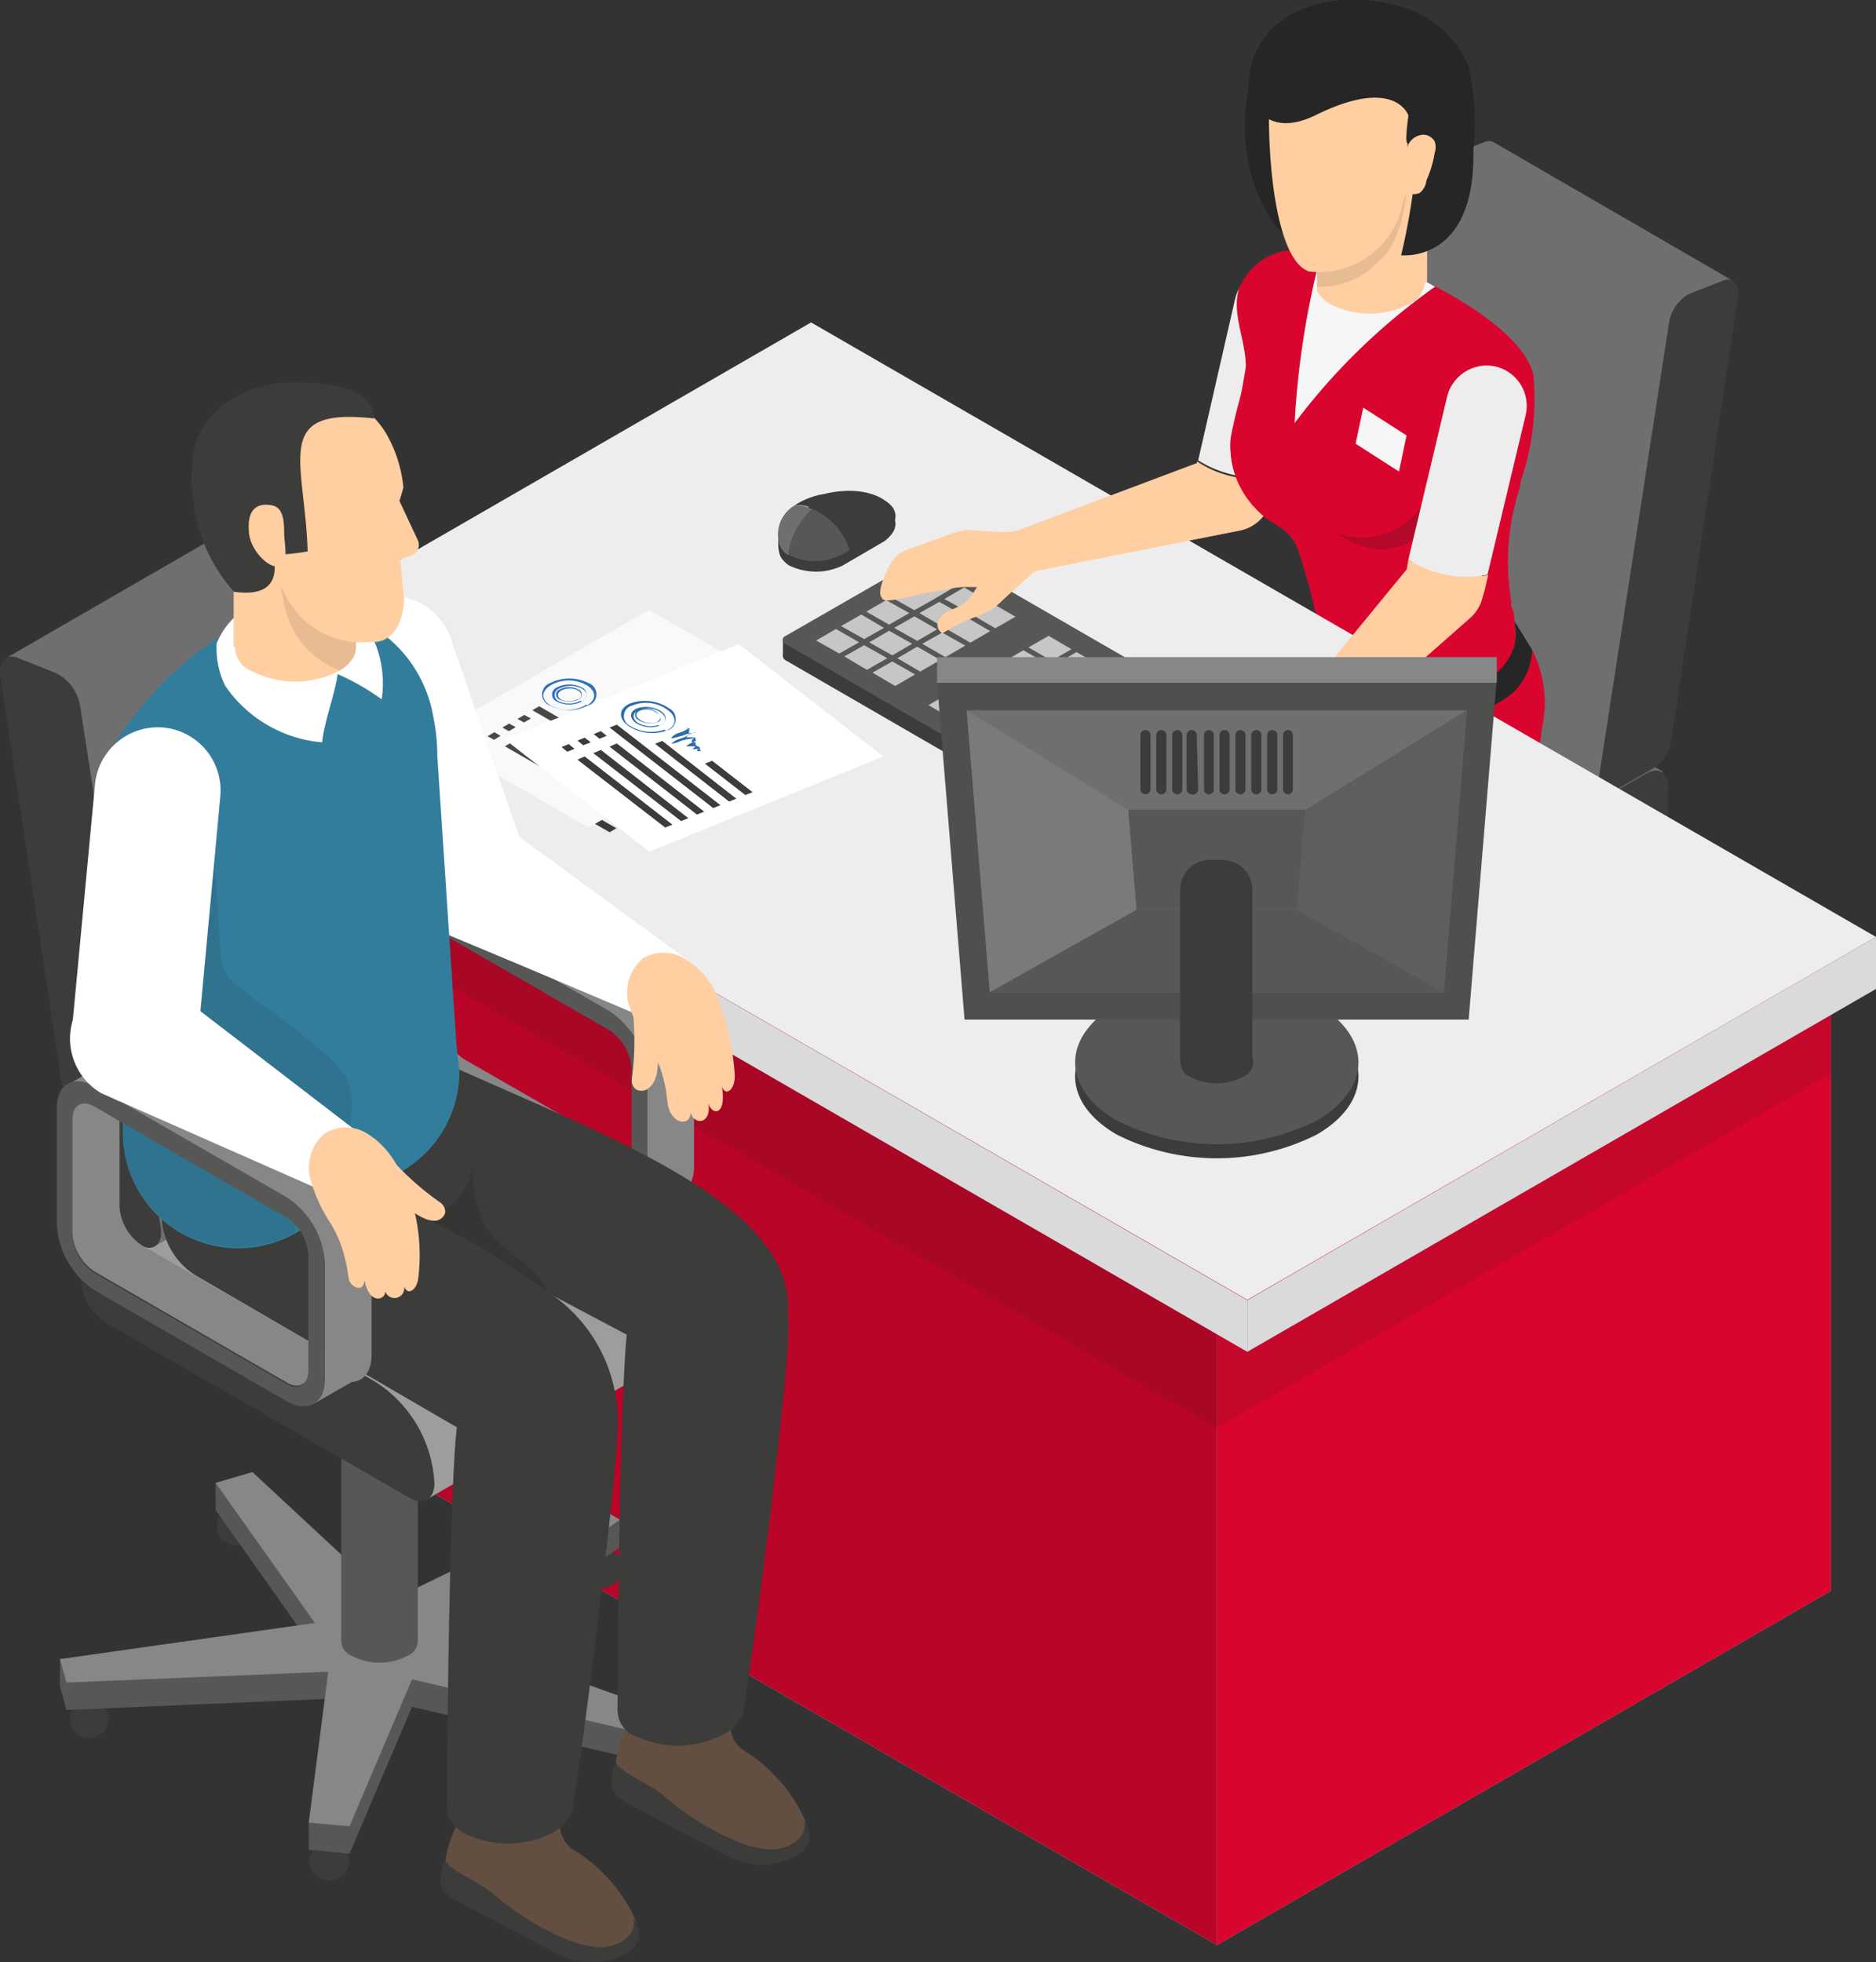 <svg xmlns="http://www.w3.org/2000/svg" viewBox="0 0 51.95 54.35"><rect x="0" y="0" width="51.95" height="54.35" fill="#333333" stroke="none"/><defs><style>.cls-1{fill:#ffcea1;}.cls-2{fill:#ededed;}.cls-3{fill:#3c3c3b;}.cls-4{fill:#575756;}.cls-5{fill:#878787;}.cls-6{fill:#9d9d9c;}.cls-7{fill:#706f6f;}.cls-8{fill:#e94e1b;}.cls-9{fill:#94211b;}.cls-10{fill:#d9052f;}.cls-11{fill:#262626;}.cls-12,.cls-14{fill:#1d1d1b;}.cls-12{opacity:0.2;}.cls-13{fill:#f6f6f6;}.cls-14{opacity:0.1;}.cls-15{fill:#c6c6c6;}.cls-16{fill:#b2b2b2;}.cls-17{fill:#b80528;}.cls-18{fill:#dadada;}.cls-19{fill:#4f4f4e;}.cls-20{fill:#7a7a7a;}.cls-21{fill:#5e5e5d;}.cls-22{fill:#296aae;}.cls-23{fill:#f9f9f9;}.cls-24{fill:#484847;}.cls-25{fill:#2c71ba;}.cls-26{fill:#fff;}.cls-27{fill:#634e42;}.cls-28{fill:#327d9c;}</style></defs><title>Asset 1</title><g id="Layer_2" data-name="Layer 2"><g id="Layer_1-2" data-name="Layer 1"><path class="cls-1" d="M35.35,13.21l-.1.4a1.11,1.11,0,0,1-1.33.84h0a1.12,1.12,0,0,1-.85-1.34l.08-.33A2.93,2.93,0,0,0,35.35,13.21Z"/><path class="cls-2" d="M36.4,8.78l-1,4.43-.22,0a3.12,3.12,0,0,1-2-.46l0,0L34.2,8.29a1.13,1.13,0,0,1,1.34-.85h0A1.11,1.11,0,0,1,36.4,8.78Z"/><path class="cls-3" d="M34.17,29.61a.48.48,0,1,1-1,0,.48.48,0,0,1,1,0Z"/><path class="cls-3" d="M33.05,34.43a.48.48,0,0,1-.95,0,.48.48,0,1,1,.95,0Z"/><path class="cls-3" d="M40.71,36.64a.48.48,0,1,1-.47-.48A.48.48,0,0,1,40.71,36.64Z"/><path class="cls-3" d="M46.46,33.22a.48.48,0,1,1-.48-.47A.47.47,0,0,1,46.46,33.22Z"/><path class="cls-3" d="M42.93,28.59a.47.47,0,0,1-.47.48.48.48,0,1,1,0-.95A.47.47,0,0,1,42.93,28.59Z"/><polygon class="cls-4" points="42.97 28.22 42.97 27.57 42.09 27.96 38.77 31.05 33.96 28.7 33.26 28.45 33.26 29.11 37.32 31.88 31.98 33.14 31.98 33.8 32.42 34.31 38.25 32.94 39.75 36.46 40.73 36.37 40.73 35.72 40.27 32.75 46.55 33.02 46.7 32.45 46.7 31.8 40.59 31.59 42.97 28.22"/><polygon class="cls-5" points="42.97 27.57 42.09 27.31 38.77 30.39 33.96 28.05 33.26 28.45 37.32 31.23 31.98 33.14 32.42 33.65 38.25 32.28 39.75 35.81 40.73 35.72 40.27 32.09 46.55 32.36 46.7 31.8 40.59 30.93 42.97 27.57"/><path class="cls-4" d="M39.68,31a.4.4,0,0,1,0,.75,1.42,1.42,0,0,1-1.3,0,.4.4,0,0,1,0-.75A1.42,1.42,0,0,1,39.68,31Z"/><rect class="cls-4" x="38.11" y="25.46" width="1.84" height="5.92"/><path class="cls-6" d="M39,19.9l-7.27,4.19c-.33.2-.6,0-.6-.35v0a3.1,3.1,0,0,1,1.4-2.43L39,17.56c.34-.2.61,0,.61.35v.94A1.35,1.35,0,0,1,39,19.9Z"/><path class="cls-7" d="M37.66,17.62,39.59,5.1a1.1,1.1,0,0,1,.56-.79l.94-.37c.28-.11.47.09.41.44L39.65,16.69a1.13,1.13,0,0,1-.49.75l-1,.59C37.83,18.21,37.6,18,37.66,17.62Z"/><polygon class="cls-7" points="37.87 27.95 31.21 24.09 39.37 17.5 46.05 21.37 37.87 27.95"/><polygon class="cls-7" points="47.94 7.75 41.38 3.95 37.79 18.06 44.39 21.87 47.94 7.75"/><path class="cls-3" d="M45.59,23.73l-7.27,4.2c-.33.19-.6,0-.6-.35v0a3.1,3.1,0,0,1,1.4-2.43l6.47-3.73c.34-.2.61,0,.61.35v.94A1.32,1.32,0,0,1,45.59,23.73Z"/><path class="cls-3" d="M44.29,21.45,46.22,8.93a1.1,1.1,0,0,1,.56-.79l.94-.37c.28-.11.46.09.41.44L46.28,20.52a1.13,1.13,0,0,1-.5.76l-1,.58C44.46,22,44.23,21.84,44.29,21.45Z"/><path class="cls-8" d="M28.62,22l.82,3c.35.57,9.66-2,10.17-5a1.49,1.49,0,0,0,0-.21c0-.17,0-.35,0-.54,0-1-.21-2.14-.21-2.14a7.93,7.93,0,0,0-1,.14,14,14,0,0,0-1.83.46l-.47.16A32.27,32.27,0,0,0,28.62,22Z"/><polygon class="cls-9" points="27.03 35.49 27.69 35.63 27.52 36.41 26.96 35.95 27.03 35.49"/><path class="cls-1" d="M27,35.74a2.8,2.8,0,0,1-.61.34,1,1,0,0,1-.68,0,.39.39,0,0,1-.26-.21.5.5,0,0,1,0-.34,2.15,2.15,0,0,1,.39-.63A11.23,11.23,0,0,0,27,33a.45.45,0,0,1,.1-.14.23.23,0,0,1,.14,0,1.4,1.4,0,0,1,1,.08.12.12,0,0,1,.06.06.2.2,0,0,1,0,.11c0,.16.08.31.11.46A1.57,1.57,0,0,1,28,35a3.59,3.59,0,0,1-.48.37Z"/><path class="cls-8" d="M28.2,36.06c-.23.11-.46.22-.68.35.06-.26.12-.52.17-.79-.44.25-.63.77-1,1.13a2.5,2.5,0,0,1-2.13.59.92.92,0,0,1-.53-.21.16.16,0,0,1-.06-.08.22.22,0,0,1,.06-.13c.66-.84,1.36-1.65,2.09-2.43a4,4,0,0,0-.42.82.38.38,0,0,0,0,.36.33.33,0,0,0,.29.08,1.73,1.73,0,0,0,.7-.3l.52-.31a3.58,3.58,0,0,0,.45-.31,2.09,2.09,0,0,0,.65-1.7,1.64,1.64,0,0,1,.29,1.59c-.08.2-.19.37-.26.57A3.29,3.29,0,0,0,28.2,36.06Z"/><path class="cls-8" d="M26.89,33.2a.76.76,0,0,0,1.41-.06c1.48-4.49,2.93-6.8,2.1-9.61A1.36,1.36,0,0,0,29.26,22l-.64.05a1.81,1.81,0,0,0-1,1.43Z"/><path class="cls-10" d="M38.5,17.61l-.14.39-.29.78c-1.87,2.52-3.93,9.93-3.93,9.93l2.42,1.11c.58-.77,6-6.85,6.13-9.61A3.26,3.26,0,0,0,42.43,18l-3-.19Z"/><polygon class="cls-9" points="41.62 37.1 42.22 36.78 42.59 37.5 41.86 37.5 41.62 37.1"/><path class="cls-1" d="M41.72,37.34a3.37,3.37,0,0,1-.25.65,1.06,1.06,0,0,1-.52.46.42.42,0,0,1-.33,0,.54.54,0,0,1-.21-.28,2.59,2.59,0,0,1-.09-.74,11.86,11.86,0,0,0-.3-2.21.43.43,0,0,1,0-.16.35.35,0,0,1,.08-.13,1.48,1.48,0,0,1,.83-.57H41a.23.23,0,0,1,.1.07,3.27,3.27,0,0,0,.37.28,1.6,1.6,0,0,1,.59,1.38,3.92,3.92,0,0,1-.15.59Z"/><path class="cls-8" d="M42.89,36.8c-.11.23-.21.46-.3.7l-.37-.72a5.35,5.35,0,0,0,0,1.5,2.49,2.49,0,0,1-1.28,1.8,1,1,0,0,1-.54.18.21.21,0,0,1-.1,0,.18.18,0,0,1,0-.13q0-1.61.09-3.21a3.9,3.9,0,0,0,.19.9c0,.12.11.26.23.28A.32.32,0,0,0,41,38a1.79,1.79,0,0,0,.36-.68l.21-.57a3.21,3.21,0,0,0,.15-.53,2.1,2.1,0,0,0-.57-1.72,1.66,1.66,0,0,1,1.23,1c.06.2.09.4.15.6A3.6,3.6,0,0,0,42.89,36.8Z"/><path class="cls-8" d="M40.21,35.53A.75.75,0,0,0,41,34.4c-2.12-3.72-2.13-5.9-4.56-6.31A1.36,1.36,0,0,0,34.56,28l0,0a1.36,1.36,0,0,0-.09,1.91Z"/><path class="cls-11" d="M36.15,17.9a2.45,2.45,0,0,0,.92,1.48,4.72,4.72,0,0,0,2.54.65,3.78,3.78,0,0,0,1.77-.5,3.32,3.32,0,0,0,.5-.33A1.74,1.74,0,0,0,42.43,18l-.5-.81a1.65,1.65,0,0,1,0,.7,1.62,1.62,0,0,1-.93,1,3.54,3.54,0,0,1-1.07.35l-.3,0a3.89,3.89,0,0,1-1.13-.08,3.64,3.64,0,0,1-1.05-.41,2.18,2.18,0,0,1-.43-.32,4.84,4.84,0,0,1-.46-1C36.41,17.61,36.3,17.78,36.15,17.9Z"/><polygon class="cls-8" points="36.98 19.18 37.49 19.48 37.65 19.05 37.16 18.77 36.98 19.18"/><path class="cls-1" d="M37.74,12.64A3.19,3.19,0,0,0,40,11.57,1.13,1.13,0,0,1,40,13l0,0a1.12,1.12,0,0,1-1.57.18Z"/><path class="cls-10" d="M35.19,14.44a2.18,2.18,0,0,1,.49.35,1.47,1.47,0,0,1,.32.62,15.45,15.45,0,0,1,.45,1.65,1.36,1.36,0,0,0,0,.17A2.46,2.46,0,0,0,37,18.47a2.18,2.18,0,0,0,.43.32A3.76,3.76,0,0,0,41,18.9a1.62,1.62,0,0,0,.93-1,1.65,1.65,0,0,0,0-.7c0-.13,0-.27-.08-.4a.77.77,0,0,1,0-.15,6.64,6.64,0,0,1,.25-3.19l0-.1a7,7,0,0,0,.36-3C42,8.64,37.87,7,37.4,7a4.64,4.64,0,0,0-1.78-.06A1.71,1.71,0,0,0,34.31,8c-.21.69.19,1.42.19,2.15a18,18,0,0,1-.42,2A2.52,2.52,0,0,0,35.19,14.44Z"/><path class="cls-12" d="M38.06,15.2a1.74,1.74,0,0,0,1.6-.71,2,2,0,0,0,.26-1.74,2.54,2.54,0,0,1-1,1.73,2,2,0,0,1-1.94.27A2.45,2.45,0,0,0,38.06,15.2Z"/><path class="cls-13" d="M39.74,7.94a17.46,17.46,0,0,0-3.89,3.78,23.46,23.46,0,0,1,.83-5.05A13.56,13.56,0,0,1,39.74,7.94Z"/><polygon class="cls-13" points="37.54 12.29 38.74 13.06 38.95 12.06 37.75 11.29 37.54 12.29"/><path class="cls-11" d="M36.73,6.33c.56-1.3.31-1.49,0-2.86a2.88,2.88,0,0,0-.56-1.26,1.49,1.49,0,0,0-1.23-.54.25.25,0,0,0-.13.05.3.3,0,0,0-.08.16c-.85,2.57.56,5.11,1.75,5.05C37.07,6.91,36.72,6.35,36.73,6.33Z"/><path class="cls-1" d="M36.47,7.81a.59.59,0,0,0,0,.13.61.61,0,0,0,0,.12,1,1,0,0,0,.38.37,2.41,2.41,0,0,0,2.16,0,.76.76,0,0,0,.45-.62.77.77,0,0,0-.45-.63A2.64,2.64,0,0,0,38.63,7l-.21,0h-.06a1.79,1.79,0,0,0-.4,0,2.19,2.19,0,0,0-1,.25,1.26,1.26,0,0,0-.25.19l0,0a.94.94,0,0,0-.12.18A.54.54,0,0,0,36.47,7.81Z"/><rect class="cls-1" x="36.47" y="3.25" width="3.05" height="4.55"/><path class="cls-14" d="M36.47,7.39v.42a.59.59,0,0,0,0,.13,2.23,2.23,0,0,0,.85-.13,2.13,2.13,0,0,0,.85-.57A2,2,0,0,0,38.42,7a2.54,2.54,0,0,0,.16-.28,3.43,3.43,0,0,0,.27-.78A7.49,7.49,0,0,0,39,4.4a8.67,8.67,0,0,0,0-.9c0,.13,0,.26,0,.37a7.58,7.58,0,0,1-.17,1.5,2.87,2.87,0,0,1-.58,1.25l-.08.09a2.39,2.39,0,0,1-.23.22,3,3,0,0,1-1.29.44Z"/><path class="cls-1" d="M39.17,4.3a7.19,7.19,0,0,1-.33,1.35,2.36,2.36,0,0,1-2.59,1.87c-1-.34-1.18-3.61-1.09-4.95a1.86,1.86,0,0,1,.1-.58,1.37,1.37,0,0,1,1.21-1,3.55,3.55,0,0,1,1.81.36,1.5,1.5,0,0,1,.44.26c.12.1.2.24.31.35A8.53,8.53,0,0,1,39.17,4.3Z"/><path class="cls-11" d="M40.8,4.15a6.67,6.67,0,0,0-.14-2.32A2.86,2.86,0,0,0,39.4.43a4.11,4.11,0,0,0-2-.43,3.31,3.31,0,0,0-1.58.37,2.23,2.23,0,0,0-1.24,2.12c0,.23.42,1.4,1.85.7,2.21-1.09,2.56,0,2.57,0s-.13.85,0,.78c-.13.07.18,1,.16,1.1a18.35,18.35,0,0,1-.36,2S40.87,7.31,40.8,4.15Z"/><path class="cls-1" d="M39.41,3.73A.5.5,0,0,0,39,4a1.37,1.37,0,0,0-.16.52,1.18,1.18,0,0,0,0,.67.29.29,0,0,0,.14.15.41.41,0,0,0,.34,0A.51.51,0,0,0,39.5,5a3.09,3.09,0,0,0,.23-.77.47.47,0,0,0,0-.31A.37.37,0,0,0,39.41,3.73Z"/><polygon class="cls-15" points="6.59 19.4 6.59 38.23 33.7 53.87 33.7 35.05 6.59 19.4"/><polygon class="cls-16" points="33.7 53.87 50.7 44.06 50.7 25.23 33.7 35.05 33.7 53.87"/><polygon class="cls-17" points="6.59 19.4 6.59 38.23 33.7 53.87 33.7 35.05 6.59 19.4"/><polygon class="cls-10" points="33.7 53.87 50.7 44.06 50.7 25.23 33.7 35.05 33.7 53.87"/><polygon class="cls-14" points="6.59 19.4 6.59 23.91 33.7 39.55 33.7 35.05 6.59 19.4"/><polygon class="cls-14" points="33.7 39.55 50.7 29.74 50.7 25.23 33.7 35.05 33.7 39.55"/><polygon class="cls-2" points="51.95 25.95 34.54 36 5.05 18.98 22.46 8.93 51.95 25.95"/><polygon class="cls-18" points="5.05 18.98 5.05 20.41 34.54 37.44 34.54 36.01 5.05 18.98"/><polygon class="cls-18" points="34.54 37.44 51.95 27.39 51.95 25.95 34.54 36.01 34.54 37.44"/><path class="cls-1" d="M34.36,14.69,27.75,16,27.36,15l5.77-2.17a3.77,3.77,0,0,0,2.09.8A1.1,1.1,0,0,1,34.36,14.69Z"/><path class="cls-1" d="M34.8,20.83l.87.73,5.06-4.46a1.11,1.11,0,0,0,.05-1.58v0a1.12,1.12,0,0,0-1.58-.05Z"/><path class="cls-1" d="M35.72,20c.45-.13,1.07.51.61,1s-.54.92-.89,1.31a4.51,4.51,0,0,1-.53.45l-.77.59a.92.92,0,0,1-.27.16,1,1,0,0,1-.25,0c-.17,0-1-.08-1-.32s.37-.55.6-.79.36-.43.65-.69.4-.67.66-.94a3.73,3.73,0,0,1,.5-.39A2.73,2.73,0,0,1,35.72,20Z"/><path class="cls-1" d="M33.57,20.71a5.83,5.83,0,0,1-.87.51.27.27,0,0,0,.24.29.6.6,0,0,0,.39-.11,1.93,1.93,0,0,1,.36-.22,3.93,3.93,0,0,1,.92-.1,2.09,2.09,0,0,0,.79-.36,2.22,2.22,0,0,0,.42-.32c.12-.14-.08-.27-.1-.45-.53.13-.78.21-1.3.33a2.15,2.15,0,0,0-.45.14A2.92,2.92,0,0,0,33.57,20.71Z"/><path class="cls-3" d="M26.14,15.77l10.65,6.14a.15.15,0,0,1,.08.12.14.14,0,0,1-.08.11l-4,2.3a.47.47,0,0,1-.4,0L21.76,18.29a.14.14,0,0,1-.08-.11.15.15,0,0,1,.08-.12l4-2.29A.41.41,0,0,1,26.14,15.77Z"/><polygon class="cls-3" points="36.87 21.58 36.87 22.03 36.51 22.14 36.51 21.63 36.87 21.58 36.87 21.58"/><polygon class="cls-3" points="21.68 17.73 21.68 18.18 22.12 18.21 22.12 17.7 21.68 17.75 21.68 17.73"/><path class="cls-4" d="M26.14,15.31l10.65,6.15a.12.12,0,0,1,0,.23l-4,2.3a.47.47,0,0,1-.4,0L21.76,17.84a.12.12,0,0,1,0-.23l4-2.3A.47.47,0,0,1,26.14,15.31Z"/><polygon class="cls-15" points="23.9 18.49 23.9 18.49 24.01 18.55 24.57 18.23 23.93 17.87 23.38 18.18 23.9 18.49 23.9 18.49"/><polygon class="cls-15" points="31.93 23.12 32.57 23.49 33.12 23.17 32.48 22.8 31.93 23.12"/><polygon class="cls-15" points="32.34 22.72 31.7 22.36 31.15 22.67 31.79 23.04 32.34 22.72"/><polygon class="cls-15" points="30.38 22.23 31.01 22.59 31.56 22.27 30.93 21.91 30.38 22.23"/><polygon class="cls-15" points="29.6 21.78 30.23 22.14 30.79 21.82 30.15 21.46 29.6 21.78"/><polygon class="cls-15" points="28.82 21.33 29.46 21.7 30.01 21.38 29.37 21.01 28.82 21.33"/><polygon class="cls-15" points="28.04 20.88 28.68 21.25 29.23 20.93 28.59 20.56 28.04 20.88"/><polygon class="cls-15" points="28.45 20.48 27.82 20.11 27.27 20.43 27.9 20.8 28.45 20.48"/><polygon class="cls-15" points="26.49 19.98 27.12 20.35 27.68 20.03 27.04 19.66 26.49 19.98"/><polygon class="cls-15" points="26.9 19.58 26.26 19.21 25.71 19.53 26.35 19.9 26.9 19.58"/><polygon class="cls-15" points="24.16 18.63 24.79 19 25.34 18.68 24.71 18.32 24.16 18.63"/><polygon class="cls-15" points="23.24 18.1 23.79 17.79 23.15 17.42 22.6 17.74 23.24 18.1"/><polygon class="cls-15" points="32.62 22.72 33.26 23.09 33.81 22.77 33.17 22.4 32.62 22.72"/><polygon class="cls-15" points="33.03 22.32 32.4 21.95 31.84 22.27 32.48 22.64 33.03 22.32"/><polygon class="cls-15" points="31.07 21.82 31.7 22.19 32.26 21.87 31.62 21.51 31.07 21.82"/><polygon class="cls-15" points="30.29 21.38 30.93 21.74 31.48 21.43 30.84 21.06 30.29 21.38"/><polygon class="cls-15" points="29.51 20.93 30.15 21.3 30.7 20.98 30.07 20.61 29.51 20.93"/><polygon class="cls-15" points="28.74 20.48 29.37 20.85 29.93 20.53 29.29 20.16 28.74 20.48"/><polygon class="cls-15" points="29.15 20.08 28.51 19.71 27.96 20.03 28.59 20.4 29.15 20.08"/><polygon class="cls-15" points="27.18 19.58 27.82 19.95 28.37 19.63 27.73 19.26 27.18 19.58"/><polygon class="cls-15" points="27.73 19.1 28.51 19.55 29.06 19.23 28.29 18.78 27.82 18.51 27.65 18.41 27.24 18.65 27.1 18.73 26.4 19.13 27.04 19.5 27.73 19.1"/><polygon class="cls-15" points="24.85 18.23 25.48 18.6 26.04 18.28 25.4 17.91 24.85 18.23"/><polygon class="cls-15" points="25.26 17.83 24.62 17.47 24.07 17.79 24.71 18.15 25.26 17.83"/><polygon class="cls-15" points="24.48 17.39 23.85 17.02 23.29 17.34 23.93 17.7 24.48 17.39"/><polygon class="cls-15" points="33.32 22.32 33.95 22.69 34.51 22.37 33.87 22 33.32 22.32"/><polygon class="cls-15" points="33.73 21.92 33.09 21.55 32.54 21.87 33.17 22.24 33.73 21.92"/><polygon class="cls-15" points="31.76 21.43 32.4 21.79 32.95 21.47 32.31 21.11 31.76 21.43"/><polygon class="cls-15" points="30.98 20.98 31.62 21.34 32.17 21.02 31.54 20.66 30.98 20.98"/><polygon class="cls-15" points="30.21 20.53 30.84 20.89 31.39 20.58 30.76 20.21 30.21 20.53"/><polygon class="cls-15" points="29.43 20.08 30.07 20.45 30.62 20.13 29.98 19.76 29.43 20.08"/><polygon class="cls-15" points="29.84 19.68 29.2 19.31 28.65 19.63 29.29 20 29.84 19.68"/><polygon class="cls-15" points="25.54 17.83 26.18 18.2 26.73 17.88 26.09 17.52 25.54 17.83"/><polygon class="cls-15" points="25.95 17.43 25.32 17.07 24.76 17.39 25.4 17.75 25.95 17.43"/><polygon class="cls-15" points="25.18 16.98 24.54 16.62 23.99 16.94 24.62 17.3 25.18 16.98"/><polygon class="cls-15" points="33.87 21.84 34.65 22.29 35.2 21.97 34.42 21.52 34.1 21.34 33.78 21.16 33.23 21.47 33.55 21.66 33.87 21.84"/><polygon class="cls-15" points="32.45 21.02 33.09 21.39 33.64 21.07 33.01 20.71 32.45 21.02"/><polygon class="cls-15" points="31.68 20.58 32.31 20.94 32.87 20.63 32.23 20.26 31.68 20.58"/><polygon class="cls-15" points="30.9 20.13 31.54 20.5 32.09 20.18 31.45 19.81 30.9 20.13"/><polygon class="cls-15" points="30.12 19.68 30.76 20.05 31.31 19.73 30.67 19.36 30.12 19.68"/><polygon class="cls-15" points="30.53 19.28 29.9 18.91 29.34 19.23 29.98 19.6 30.53 19.28"/><polygon class="cls-15" points="28.43 18.7 29.2 19.15 29.76 18.83 28.98 18.38 28.81 18.28 28.34 18.01 27.79 18.33 28.26 18.6 28.43 18.7"/><polygon class="cls-15" points="26.23 17.43 26.87 17.8 27.42 17.48 26.79 17.11 26.23 17.43"/><polygon class="cls-15" points="26.65 17.03 26.01 16.67 25.46 16.98 26.09 17.35 26.65 17.03"/><polygon class="cls-15" points="35.89 21.57 35.25 21.2 34.7 21.52 35.34 21.89 35.89 21.57"/><polygon class="cls-15" points="35.11 21.12 34.48 20.75 33.92 21.07 34.56 21.44 35.11 21.12"/><polygon class="cls-15" points="30.82 19.28 31.45 19.65 31.59 19.73 32.23 20.09 32.37 20.18 33.01 20.54 33.78 20.99 34.34 20.67 33.56 20.22 32.92 19.86 32.78 19.78 32.14 19.41 32 19.33 31.37 18.96 31.23 18.88 30.59 18.51 30.04 18.83 30.67 19.2 30.82 19.28"/><polygon class="cls-15" points="30.45 18.43 29.81 18.06 29.26 18.38 29.9 18.75 30.45 18.43"/><polygon class="cls-15" points="29.67 17.98 29.04 17.61 28.48 17.93 29.12 18.3 29.67 17.98"/><polygon class="cls-15" points="26.79 16.95 27.56 17.4 28.12 17.08 27.34 16.63 26.94 16.41 26.7 16.27 26.15 16.59 26.39 16.72 26.79 16.95"/><polygon class="cls-15" points="25.87 16.59 26.56 16.18 25.93 15.82 25.23 16.22 24.68 16.54 25.32 16.9 25.87 16.59"/><path class="cls-1" d="M41.21,15.93l-.09.39a1.11,1.11,0,0,1-1.33.84h0a1.12,1.12,0,0,1-.84-1.34L39,15.5A3,3,0,0,0,41.21,15.93Z"/><path class="cls-2" d="M41.41,10.15h0a1.12,1.12,0,0,1,.84,1.34l-1.06,4.43A3,3,0,0,1,39,15.5L40.07,11A1.13,1.13,0,0,1,41.41,10.15Z"/><path class="cls-1" d="M28.79,15.68c.36-.31.16-1.18-.49-1-.49.12-1.06,0-1.57,0a3.83,3.83,0,0,0-.68.21l-.91.33a.78.78,0,0,0-.44.33c-.1.14-.45.85-.28,1,0,.18.66,0,1-.08s.56-.08.93-.17.77,0,1.15-.06a3,3,0,0,0,.59-.21A2.58,2.58,0,0,0,28.79,15.68Z"/><path class="cls-1" d="M27,17.09a5.4,5.4,0,0,0-.9.45.27.27,0,0,1-.11-.36.61.61,0,0,1,.3-.27,2.64,2.64,0,0,0,.38-.18c.25-.17.36-.49.57-.72a2.12,2.12,0,0,1,.74-.47,1.81,1.81,0,0,1,.49-.18c.18,0,.18.21.32.32-.39.38-.59.54-1,.92a2.49,2.49,0,0,1-.36.3A3.71,3.71,0,0,1,27,17.09Z"/><path class="cls-10" d="M34.44,10.69a12.12,12.12,0,0,0-.36,1.44,2.52,2.52,0,0,0,1.11,2.31,3.38,3.38,0,0,1,.48.33C35.91,13.22,35.78,11.71,34.44,10.69Z"/><path class="cls-3" d="M36.47,28.22c1.53.88,1.53,2.31,0,3.2a6.16,6.16,0,0,1-5.55,0c-1.53-.89-1.53-2.32,0-3.2A6.1,6.1,0,0,1,36.47,28.22Z"/><path class="cls-4" d="M36.47,27.82c1.53.89,1.53,2.32,0,3.21a6.16,6.16,0,0,1-5.55,0c-1.53-.89-1.53-2.32,0-3.21A6.16,6.16,0,0,1,36.47,27.82Z"/><polygon class="cls-19" points="40.67 28.24 26.71 28.24 25.95 18.91 41.44 18.91 40.67 28.24"/><polygon class="cls-7" points="27.41 27.48 26.77 19.67 40.62 19.67 39.98 27.48 27.41 27.48"/><rect class="cls-5" x="25.95" y="18.2" width="15.5" height="0.71"/><polygon class="cls-4" points="31.47 25.2 31.24 22.43 36.15 22.43 35.92 25.2 31.47 25.2"/><polygon class="cls-20" points="31.47 25.2 27.41 27.48 26.77 19.67 31.24 22.43 31.47 25.2"/><polygon class="cls-21" points="35.92 25.2 39.98 27.48 40.62 19.67 36.15 22.43 35.92 25.2"/><polygon class="cls-4" points="31.47 25.2 27.41 27.48 39.98 27.48 35.92 25.2 31.47 25.2"/><path class="cls-3" d="M31.86,21.86a.14.14,0,0,1-.14.14h0a.14.14,0,0,1-.14-.14v-1.5a.14.14,0,0,1,.14-.14h0a.14.14,0,0,1,.14.14Z"/><path class="cls-3" d="M32.3,21.86a.14.14,0,0,1-.14.14h0a.14.14,0,0,1-.14-.14v-1.5a.14.14,0,0,1,.14-.14h0a.14.14,0,0,1,.14.14Z"/><path class="cls-3" d="M32.74,21.86a.14.14,0,0,1-.14.14h0a.14.14,0,0,1-.14-.14v-1.5a.14.14,0,0,1,.14-.14h0a.14.14,0,0,1,.14.14Z"/><path class="cls-3" d="M33.18,21.86A.14.14,0,0,1,33,22h0a.14.14,0,0,1-.14-.14v-1.5a.14.14,0,0,1,.14-.14h0a.14.14,0,0,1,.14.14Z"/><path class="cls-3" d="M33.61,21.86a.13.13,0,0,1-.13.14h0a.14.14,0,0,1-.14-.14v-1.5a.14.14,0,0,1,.14-.14h0a.13.13,0,0,1,.13.14Z"/><path class="cls-3" d="M34.05,21.86a.14.14,0,0,1-.14.14h0a.14.14,0,0,1-.14-.14v-1.5a.14.14,0,0,1,.14-.14h0a.14.14,0,0,1,.14.14Z"/><path class="cls-3" d="M34.49,21.86a.14.14,0,0,1-.14.14h0a.14.14,0,0,1-.14-.14v-1.5a.14.14,0,0,1,.14-.14h0a.14.14,0,0,1,.14.14Z"/><path class="cls-3" d="M34.93,21.86a.14.14,0,0,1-.14.14h0a.14.14,0,0,1-.14-.14v-1.5a.14.14,0,0,1,.14-.14h0a.14.14,0,0,1,.14.14Z"/><path class="cls-3" d="M35.37,21.86a.14.14,0,0,1-.14.14h0a.14.14,0,0,1-.14-.14v-1.5a.14.14,0,0,1,.14-.14h0a.14.14,0,0,1,.14.14Z"/><path class="cls-3" d="M35.8,21.86a.13.13,0,0,1-.13.14h0a.14.14,0,0,1-.14-.14v-1.5a.14.14,0,0,1,.14-.14h0a.13.13,0,0,1,.13.14Z"/><path class="cls-3" d="M34.41,29a.44.44,0,0,1,0,.83,1.59,1.59,0,0,1-1.44,0A.44.44,0,0,1,33,29,1.59,1.59,0,0,1,34.41,29Z"/><path class="cls-3" d="M33.89,23.82H33.5a.82.82,0,0,0-.82.82v4.77h2V24.64A.82.82,0,0,0,33.89,23.82Z"/><path class="cls-3" d="M24.78,14.4s0,0,0,0h0a.05.05,0,0,1,0,0c-.26-.53-1.1-.71-1.95-.5a2.09,2.09,0,0,0-.82.39.93.93,0,0,0-.42,1.06h0a.44.44,0,0,0,.12.19.58.58,0,0,0,.14.12l0,0a1.7,1.7,0,0,0,1.49,0l1.15-.67C24.75,14.79,24.84,14.59,24.78,14.4Zm-2.23-.06h0l-.05,0-.05,0Z"/><path class="cls-3" d="M24.49,14.72l-1.15.66a1.63,1.63,0,0,1-1.49,0,.59.59,0,0,1-.17-.13.47.47,0,0,1-.12-.2h0a.36.36,0,0,1,0-.1.55.55,0,0,1,.31-.43L23,13.86a1.63,1.63,0,0,1,1.49,0,.68.68,0,0,1,.26.24l0,0h0v0C24.84,14.37,24.75,14.57,24.49,14.72Z"/><path class="cls-7" d="M22.5,14.09l-.05,0A.7.7,0,0,0,22,14a.94.94,0,0,0-.42,1.07h0a.67.67,0,0,0,.12.2.4.4,0,0,0,.14.11A2.08,2.08,0,0,1,22.5,14.09Z"/><path class="cls-4" d="M22.5,14.09a2.08,2.08,0,0,0-.68,1.27l0,0a1.63,1.63,0,0,0,1.49,0l.22-.12A1.87,1.87,0,0,0,22.5,14.09Z"/><path class="cls-3" d="M24.78,14.18v0h0l0,0c-.26-.53-1.1-.71-1.95-.5A2.08,2.08,0,0,0,22,14a.7.7,0,0,1,.47.08,2,2,0,0,1,1.11,1.2l.93-.54C24.75,14.57,24.84,14.37,24.78,14.18Z"/><polygon class="cls-2" points="22.6 20.27 18.21 17.74 12.15 21.23 16.54 23.77 22.6 20.27"/><polygon class="cls-3" points="14.1 21.23 13.92 21.13 13.73 21.23 13.91 21.34 14.1 21.23"/><polygon class="cls-3" points="17.07 22.94 14.41 21.41 14.22 21.52 16.88 23.05 17.07 22.94"/><polygon class="cls-3" points="14.52 20.99 14.34 20.89 14.15 21 14.33 21.1 14.52 20.99"/><polygon class="cls-3" points="17.48 22.7 14.82 21.17 14.63 21.27 17.3 22.81 17.48 22.7"/><polygon class="cls-3" points="14.93 20.75 14.75 20.65 14.57 20.76 14.74 20.86 14.93 20.75"/><polygon class="cls-3" points="17.9 22.46 15.24 20.93 15.05 21.04 17.71 22.57 17.9 22.46"/><polygon class="cls-3" points="18.32 22.22 15.17 20.41 14.98 20.52 18.13 22.33 18.32 22.22"/><polygon class="cls-3" points="18.73 21.98 16.48 20.68 16.29 20.79 18.54 22.09 18.73 21.98"/><polygon class="cls-3" points="19.15 21.74 17.92 21.04 17.73 21.15 18.96 21.85 19.15 21.74"/><path class="cls-22" d="M16.54,20.39a1.21,1.21,0,0,1-1.08,0,.33.33,0,0,1,0-.62,1.21,1.21,0,0,1,1.08,0A.33.33,0,0,1,16.54,20.39Zm-.05,0a.29.29,0,0,0,0-.56,1.06,1.06,0,0,0-1,0,.29.29,0,0,0,0,.56A1.06,1.06,0,0,0,16.49,20.36Z"/><path class="cls-22" d="M16.34,20.28a.74.74,0,0,1-.68,0,.21.21,0,0,1,0-.4.74.74,0,0,1,.68,0A.21.21,0,0,1,16.34,20.28Zm0,0a.19.19,0,0,0,0-.36.68.68,0,0,0-.62,0,.19.19,0,0,0,0,.36A.68.68,0,0,0,16.31,20.26Z"/><path class="cls-22" d="M16.25,20.22a.55.55,0,0,1-.5,0,.15.15,0,0,1,0-.28.55.55,0,0,1,.5,0C16.39,20,16.39,20.14,16.25,20.22Zm0,0a.14.14,0,0,0,0-.26.51.51,0,0,0-.45,0c-.13.07-.13.19,0,.26A.51.51,0,0,0,16.23,20.21Z"/><path class="cls-22" d="M17.17,20.23a.22.22,0,0,0-.11,0h0s0,0,0,0,.07,0,.08,0,0,0,0,0a1,1,0,0,1-.22.15h0a.62.62,0,0,0-.23.18s0,0,0,.05h.08l.24-.1a.9.9,0,0,1,.27-.11.11.11,0,0,1,.08,0s0,0,0,0l-.08.05a.4.4,0,0,0-.17.14v0l0,0a.16.16,0,0,0,.07,0l.1,0,.14,0h0l0,0a.21.21,0,0,0-.09.1s0,0,0,0h.15l0,0s0,.05,0,.08a.14.14,0,0,0,.11,0h0s0,0,0,.05a.06.06,0,0,0,.06.05h0s0,0,0,0l0,0s0,0,0,0a0,0,0,0,0,0,0h-.09l-.06,0a.07.07,0,0,1,0-.06l.07,0,0,0h0a.25.25,0,0,0-.12,0h-.07a.23.23,0,0,1,.07-.1l0,0s0,0,0,0h-.05l-.15,0-.1,0s0,0,0,0h0a.33.33,0,0,1,.15-.13l.08-.06c.05,0,0-.05,0-.06s-.09,0-.13,0a1.26,1.26,0,0,0-.29.12l-.23.1h0s0,0,0,0a.45.45,0,0,1,.21-.17h0a1.34,1.34,0,0,0,.23-.16s0,0,0-.06Z"/><polygon class="cls-23" points="22.37 19.42 17.97 16.89 11.91 20.39 16.3 22.92 22.37 19.42"/><polygon class="cls-24" points="13.86 20.38 13.69 20.28 13.5 20.39 13.68 20.49 13.86 20.38"/><polygon class="cls-24" points="16.83 22.09 14.17 20.56 13.98 20.67 16.64 22.2 16.83 22.09"/><polygon class="cls-24" points="14.28 20.14 14.1 20.04 13.91 20.15 14.09 20.25 14.28 20.14"/><polygon class="cls-24" points="17.25 21.86 14.59 20.32 14.4 20.43 17.06 21.96 17.25 21.86"/><polygon class="cls-24" points="14.7 19.9 14.52 19.8 14.33 19.91 14.51 20.01 14.7 19.9"/><polygon class="cls-24" points="17.66 21.61 15 20.08 14.81 20.19 17.48 21.72 17.66 21.61"/><polygon class="cls-24" points="18.08 21.38 14.93 19.56 14.74 19.67 17.89 21.48 18.08 21.38"/><polygon class="cls-24" points="18.49 21.14 16.24 19.83 16.05 19.94 18.31 21.24 18.49 21.14"/><polygon class="cls-24" points="18.91 20.9 17.69 20.19 17.5 20.3 18.72 21 18.91 20.9"/><path class="cls-25" d="M16.3,19.54a1.19,1.19,0,0,1-1.07,0,.33.33,0,0,1,0-.62,1.19,1.19,0,0,1,1.07,0A.33.33,0,0,1,16.3,19.54Zm-.05,0c.27-.15.27-.4,0-.56a1,1,0,0,0-1,0c-.27.16-.27.41,0,.56A1,1,0,0,0,16.25,19.51Z"/><path class="cls-25" d="M16.11,19.43a.76.76,0,0,1-.69,0,.21.21,0,0,1,0-.39.76.76,0,0,1,.69,0A.21.21,0,0,1,16.11,19.43Zm0,0c.18-.1.18-.26,0-.36a.68.68,0,0,0-.62,0,.19.19,0,0,0,0,.36A.68.68,0,0,0,16.07,19.41Z"/><path class="cls-25" d="M16,19.38a.6.6,0,0,1-.49,0,.15.15,0,0,1,0-.29.53.53,0,0,1,.49,0A.15.15,0,0,1,16,19.38Zm0,0c.13-.07.13-.19,0-.26a.51.51,0,0,0-.45,0c-.13.07-.13.19,0,.26A.51.51,0,0,0,16,19.36Z"/><path class="cls-25" d="M16.93,19.38a.22.22,0,0,0-.11,0s0,0,0,0a0,0,0,0,0,0,0s.08,0,.09,0a.08.08,0,0,1,0,0,.94.94,0,0,1-.22.15h0a.51.51,0,0,0-.22.18s0,.05,0,.05a.14.14,0,0,0,.09,0,.94.94,0,0,0,.23-.1.86.86,0,0,1,.28-.11h.07s0,0,0,0l-.08,0c-.07,0-.14.08-.16.14s0,0,0,0a0,0,0,0,0,0,0,.16.16,0,0,0,.07,0l.11,0,.13,0h0l0,0a.21.21,0,0,0-.09.1.05.05,0,0,0,0,.05h.16l0,0a.07.07,0,0,0,0,.08.14.14,0,0,0,.11,0h0l0,.05a.06.06,0,0,0,.06.05s0,0,0,0,0,0,0,0a0,0,0,0,1,0,0l0,0v0H17.3s-.06,0-.06,0,0,0,0-.05a.13.13,0,0,1,.07-.05l0,0h0a.24.24,0,0,0-.12,0h-.08s0-.06.08-.1l0,0s0,0,0,0h0a.37.37,0,0,0-.15,0l-.1,0h0c0-.05.09-.09.16-.13l.08,0s0-.06,0-.07-.08,0-.13,0a1.26,1.26,0,0,0-.29.12l-.23.1h0v0a.56.56,0,0,1,.22-.17h0a.84.84,0,0,0,.23-.16s0,0,0-.06Z"/><polygon class="cls-26" points="24.46 20.95 20.46 17.84 13.98 20.48 17.98 23.59 24.46 20.95"/><polygon class="cls-3" points="15.91 20.74 15.75 20.61 15.55 20.69 15.71 20.82 15.91 20.74"/><polygon class="cls-3" points="18.62 22.84 16.19 20.95 15.99 21.04 18.42 22.92 18.62 22.84"/><polygon class="cls-3" points="16.36 20.56 16.19 20.43 15.99 20.51 16.15 20.64 16.36 20.56"/><polygon class="cls-3" points="19.06 22.66 16.64 20.77 16.43 20.86 18.86 22.74 19.06 22.66"/><polygon class="cls-3" points="16.8 20.38 16.64 20.25 16.44 20.33 16.6 20.46 16.8 20.38"/><polygon class="cls-3" points="19.5 22.48 17.08 20.59 16.88 20.68 19.3 22.56 19.5 22.48"/><polygon class="cls-3" points="19.95 22.3 17.08 20.07 16.88 20.15 19.75 22.38 19.95 22.3"/><polygon class="cls-3" points="20.39 22.12 18.34 20.52 18.14 20.6 20.19 22.2 20.39 22.12"/><polygon class="cls-3" points="20.84 21.94 19.72 21.07 19.52 21.15 20.64 22.02 20.84 21.94"/><path class="cls-22" d="M18.44,20.24a1.18,1.18,0,0,1-1.06-.15c-.27-.21-.24-.48.08-.61a1.19,1.19,0,0,1,1.07.14A.33.33,0,0,1,18.44,20.24Zm0,0c.29-.12.32-.37.07-.56a1,1,0,0,0-1-.14.3.3,0,0,0-.07.56A1.11,1.11,0,0,0,18.4,20.21Z"/><path class="cls-22" d="M18.26,20.1a.76.76,0,0,1-.67-.09c-.17-.14-.15-.31.05-.39a.78.78,0,0,1,.68.09C18.49,19.84,18.46,20,18.26,20.1Zm0,0c.19-.08.21-.24.05-.36a.66.66,0,0,0-.61-.08c-.18.07-.21.23-.05.35A.7.7,0,0,0,18.23,20.08Z"/><path class="cls-22" d="M18.18,20a.59.59,0,0,1-.5-.06.16.16,0,0,1,0-.29.56.56,0,0,1,.5.07C18.34,19.85,18.32,20,18.18,20Zm0,0c.13-.06.15-.17,0-.26a.48.48,0,0,0-.45-.06c-.13.05-.15.17,0,.26A.51.51,0,0,0,18.16,20Z"/><path class="cls-22" d="M19.09,20.17a.25.25,0,0,0-.11,0s0,0,0,0,0,0,0,0,.08,0,.09,0,0,0,0,0a.89.89,0,0,1-.24.12h0a.48.48,0,0,0-.25.15s0,0,0,0h.08l.25-.07a.88.88,0,0,1,.29-.07.08.08,0,0,1,.07,0s0,0,0,0l-.09,0a.41.41,0,0,0-.18.12v0s0,0,0,0H19l.11,0h.14l0,0s-.08.05-.09.09a0,0,0,0,0,0,.05h.16l-.05,0a.06.06,0,0,0,0,.07.14.14,0,0,0,.11.06h0l0,.05a.07.07,0,0,0,.05.06h0s0,0,0,0,0,0,0,0,0,0,0,0a0,0,0,0,0,0,0h0s0,0-.06,0h0a.06.06,0,0,1-.06,0,0,0,0,0,1,0-.05l.07,0h0a.17.17,0,0,0-.12,0h-.08v0a.36.36,0,0,1,.09-.08l0,0s0,0,0,0h-.05l-.16,0H19s0,0,0,0h0a.45.45,0,0,1,.17-.1l.09-.05c.05,0,0,0,0-.06s-.08,0-.13,0a1.32,1.32,0,0,0-.3.07.84.84,0,0,1-.24.07h0s0,0,0,0a.57.57,0,0,1,.24-.14h0a.73.73,0,0,0,.25-.12s0,0,0-.07Z"/><path class="cls-3" d="M16.13,43.43a.55.55,0,0,0,.55.55.55.55,0,0,0,.55-.55.55.55,0,0,0-.55-.55A.54.54,0,0,0,16.13,43.43Z"/><path class="cls-3" d="M17.42,49a.55.55,0,0,0,1.1,0,.55.55,0,1,0-1.1,0Z"/><path class="cls-3" d="M8.57,51.54a.55.55,0,0,0,.55.55.54.54,0,0,0,.55-.55A.55.55,0,0,0,9.12,51,.55.55,0,0,0,8.57,51.54Z"/><path class="cls-3" d="M1.94,47.6a.55.55,0,0,0,.55.55A.55.55,0,0,0,3,47.6a.55.55,0,0,0-.55-.55A.54.54,0,0,0,1.94,47.6Z"/><path class="cls-3" d="M6,42.25a.55.55,0,0,0,1.1,0,.55.55,0,0,0-1.1,0Z"/><polygon class="cls-4" points="5.97 41.82 5.97 41.07 6.99 41.52 10.82 45.09 16.37 42.38 17.17 42.09 17.17 42.85 12.48 46.05 18.66 47.51 18.66 48.26 18.14 48.85 11.41 47.27 9.68 51.34 8.55 51.23 8.55 50.48 9.09 47.05 1.84 47.36 1.66 46.71 1.66 45.95 8.72 45.71 5.97 41.82"/><polygon class="cls-5" points="5.97 41.07 6.99 40.77 10.82 44.33 16.37 41.63 17.17 42.09 12.48 45.3 18.66 47.51 18.14 48.09 11.41 46.51 9.68 50.58 8.55 50.48 9.09 46.3 1.84 46.6 1.66 45.95 8.72 44.95 5.97 41.07"/><path class="cls-4" d="M9.76,45a.46.46,0,0,0,0,.87,1.65,1.65,0,0,0,1.5,0,.46.46,0,0,0,0-.87A1.65,1.65,0,0,0,9.76,45Z"/><rect class="cls-4" x="9.45" y="38.63" width="2.12" height="6.83"/><path class="cls-6" d="M10.59,32.22,19,37.06c.39.22.7,0,.7-.4v0a3.57,3.57,0,0,0-1.61-2.8l-7.48-4.32c-.38-.22-.7,0-.7.41V31A1.58,1.58,0,0,0,10.59,32.22Z"/><path class="cls-7" d="M12.1,29.59,9.87,15.13a1.29,1.29,0,0,0-.65-.91l-1.08-.43c-.32-.13-.54.1-.48.51L9.8,28.51a1.27,1.27,0,0,0,.57.87l1.16.67C11.9,30.26,12.17,30,12.1,29.59Z"/><polygon class="cls-6" points="11.85 41.51 19.55 37.06 10.13 29.45 2.41 33.91 11.85 41.51"/><polygon class="cls-7" points="0.23 18.19 7.81 13.81 11.94 30.09 4.33 34.49 0.23 18.19"/><path class="cls-3" d="M2.94,36.64l8.39,4.84c.39.23.7.05.7-.4v0a3.55,3.55,0,0,0-1.62-2.8L2.94,33.93c-.39-.22-.7,0-.7.41v1.08A1.54,1.54,0,0,0,2.94,36.64Z"/><path class="cls-3" d="M4.45,34,2.22,19.56a1.25,1.25,0,0,0-.65-.91L.49,18.22c-.32-.13-.54.1-.48.5L2.15,32.94a1.29,1.29,0,0,0,.57.87l1.16.67C4.24,34.69,4.52,34.46,4.45,34Z"/><polygon class="cls-5" points="17.61 33.74 18.94 32.98 18.94 28.43 18.41 27.67 12.13 24.13 10.8 24.89 16.74 28.04 17.6 29.31 17.61 33.74"/><path class="cls-5" d="M11.57,25.48l.22.12.45.26v2.42a1.35,1.35,0,0,0,.62,1.06L17.49,32v.77c0,.39-.28.55-.62.36l-5.3-3.06A1.38,1.38,0,0,1,11,29V25.83C11,25.44,11.23,25.28,11.57,25.48Z"/><path class="cls-4" d="M10.5,25.57v3.19a2.35,2.35,0,0,0,1.07,1.84l5.3,3.06c.58.34,1.06.07,1.06-.61V29.86A2.36,2.36,0,0,0,16.87,28l-4.63-2.67-.45-.26L11.57,25C11,24.62,10.5,24.9,10.5,25.57Zm.45.26c0-.39.28-.55.62-.35l.22.12.45.26,4.63,2.67a1.38,1.38,0,0,1,.62,1.07v3.19c0,.39-.28.55-.62.36l-5.3-3.06A1.38,1.38,0,0,1,11,29Z"/><path class="cls-5" d="M17.93,32.27v.52l.23.13c.58.34,1.06.07,1.06-.61V29.12a2.35,2.35,0,0,0-1.06-1.84l-5.3-3.06c-.59-.34-1.07-.07-1.07.61v.26l.45.26v-.26c0-.39.28-.55.62-.36l5.3,3.06a1.37,1.37,0,0,1,.61,1.07v3.19c0,.39-.27.55-.61.35Z"/><path class="cls-27" d="M17.59,53.15a4.42,4.42,0,0,0-1.76-1.95.85.85,0,0,1-.32-.58l-.06-.27h0a1.1,1.1,0,0,0-.26-.5l-2.08-.11c-.09.13-.18.28-.27.43h0a4.32,4.32,0,0,0-.22.43h0a3.62,3.62,0,0,0-.29.93,3.17,3.17,0,0,0-.08.55h0a.58.58,0,0,0,.38.54l2.87,1.51a2,2,0,0,0,1.79-.06.68.68,0,0,0,.34-.46h0v-.11A1.13,1.13,0,0,0,17.59,53.15Z"/><path class="cls-3" d="M17.7,53.64c0,.06,0,0,0,0a.68.68,0,0,1-.34.46,2,2,0,0,1-1.83.06L12.6,52.62c-.45-.24-.4-.55-.4-.55a1.4,1.4,0,0,1,.14-.6c-.09.25.91.62,1.34,1a7.58,7.58,0,0,0,2,1.24,2.93,2.93,0,0,0,.87.22,1.11,1.11,0,0,0,.82-.27.55.55,0,0,0,.17-.53A.84.84,0,0,1,17.7,53.64Z"/><path class="cls-3" d="M17.1,39.14l-2.5,1.53-1.95-1.14L5.48,35.36a2,2,0,0,1-1-1.59l-.25-3.59c2.35,1.25,5.19,2.37,7.6,3.58a19.2,19.2,0,0,1,3.31,2A4.27,4.27,0,0,1,17.1,39.14Z"/><path class="cls-3" d="M12.38,50.1c0-3.23.12-10.43.32-10.79a3.61,3.61,0,0,1,1-1.16,2.59,2.59,0,0,1,1.85-.56,1.93,1.93,0,0,1,1.55,1.55c.14.79-1.12,10.53-1.26,11s-1.27.1-1.72.23Z"/><path class="cls-3" d="M15.83,50.14a.84.84,0,0,1-.32.48l-.14.1-.18.09-.2.09a2.78,2.78,0,0,1-2.07-.09,1.14,1.14,0,0,1-.3-.21.72.72,0,0,1-.24-.5h0a.89.89,0,0,1,.48-.71,2.73,2.73,0,0,1,2.46-.09C15.73,49.52,15.91,49.83,15.83,50.14Z"/><path class="cls-27" d="M22.31,50.45a4.39,4.39,0,0,0-1.76-2,.85.85,0,0,1-.32-.58l-.06-.27h0a1,1,0,0,0-.26-.49L17.83,47l-.27.43h0c-.08.14-.15.28-.22.43h0a3.58,3.58,0,0,0-.29.94,3.05,3.05,0,0,0-.08.54h0a.58.58,0,0,0,.38.54l2.87,1.51A2,2,0,0,0,22,51.37a.68.68,0,0,0,.34-.46h0V50.8A1.12,1.12,0,0,0,22.31,50.45Z"/><path class="cls-3" d="M22.42,50.93c0,.06,0,0,0,0a.68.68,0,0,1-.34.46,2,2,0,0,1-1.83.07l-2.92-1.54c-.45-.25-.4-.56-.4-.56a1.4,1.4,0,0,1,.14-.6c-.09.25.91.62,1.34,1a7.43,7.43,0,0,0,2,1.24,2.65,2.65,0,0,0,.87.22,1.11,1.11,0,0,0,.82-.27.55.55,0,0,0,.17-.53A.84.84,0,0,1,22.42,50.93Z"/><path class="cls-3" d="M21.82,36.43,19.31,38,10,33.07c-.58-.34-.75-1.35-.8-2l.24-3C14.71,30.84,22.12,32.78,21.82,36.43Z"/><path class="cls-3" d="M17.1,47.39c0-3.22.12-10.43.32-10.79a3.36,3.36,0,0,1,1-1.15,2.56,2.56,0,0,1,1.85-.57,1.94,1.94,0,0,1,1.55,1.55C22,37.22,20.7,47,20.56,47.49s-1.27,0-1.73.16Z"/><path class="cls-3" d="M20,46.63A.74.74,0,0,1,20.1,48a2.73,2.73,0,0,1-2.46.1.75.75,0,0,1-.05-1.42A2.68,2.68,0,0,1,20,46.63Z"/><path class="cls-12" d="M15.16,35.78a19.2,19.2,0,0,0-3.31-2A2,2,0,0,0,13.14,32a3.27,3.27,0,0,0,.21,1.78C13.68,34.61,14.89,35,15.16,35.78Z"/><path class="cls-26" d="M14.54,23.64a1.74,1.74,0,0,1-1.11,2.19h0a1.73,1.73,0,0,1-2.19-1.11L9.18,18.79a1.74,1.74,0,0,1,1.11-2.2h0a1.75,1.75,0,0,1,2.2,1.12Z"/><path class="cls-26" d="M18.37,28.19c-.07,0-.32.13-.86-.15l-3-1.27L12,25.72a1.74,1.74,0,0,1-.76-2.34,1.7,1.7,0,0,1,.42-.53,2.48,2.48,0,0,1,.26-.19l.16-.07a1.72,1.72,0,0,1,1.5,0L19,26.56C19.54,26.93,18.66,28,18.37,28.19Z"/><path class="cls-28" d="M12.72,29.69a3.18,3.18,0,0,1-1.61,2.76l-1.21.7-1.71,1A3.2,3.2,0,0,1,3.4,31.35L3.31,28a1.85,1.85,0,0,0,0-.23v-.07l-.19-7a9.45,9.45,0,0,1,3.31-3.28A3.63,3.63,0,0,1,12,19.86a5.34,5.34,0,0,1,.11,1.08l.53,8Z"/><path class="cls-26" d="M6.24,19a3.63,3.63,0,0,0,2.68,1.56c.07-.63.35-1.3.43-1.89a6.43,6.43,0,0,1,1.22.7,3,3,0,0,0-.2-1.6A2.12,2.12,0,0,0,8.88,16.6a3.81,3.81,0,0,0-.67-.07A2.1,2.1,0,0,0,6,17.82,2.34,2.34,0,0,0,6.24,19Z"/><path class="cls-1" d="M9.79,18.2a1,1,0,0,1-.38.37l0,0A2.63,2.63,0,0,1,7,18.6a.73.73,0,0,1,0-1.38,1.87,1.87,0,0,1,.51-.2,1.45,1.45,0,0,1,.3-.06l.15,0h.25a2.48,2.48,0,0,1,1.2.29,1,1,0,0,1,.44.45.93.93,0,0,1,0,.13A.62.62,0,0,1,9.79,18.2Z"/><rect class="cls-1" x="6.47" y="13.52" width="3.39" height="4.39"/><path class="cls-14" d="M8.17,32.86l0,1.27A3.2,3.2,0,0,1,3.4,31.35L3.31,28a1.85,1.85,0,0,0,0-.23v-.07c0-.72,1.51-1.64,1.65-2.33s.33-1.62.5-2.43a2.65,2.65,0,0,1,.36-1c.09,1.65.19,2.71.28,4.36a1.34,1.34,0,0,0,.24.78c.23.34,3.07,2.12,3.32,2.91A2.41,2.41,0,0,1,8.17,32.86Z"/><polygon class="cls-5" points="8.69 38.88 10.01 38.12 10.01 33.57 9.48 32.81 3.2 29.27 1.88 30.04 7.82 33.18 8.67 34.45 8.69 38.88"/><path class="cls-5" d="M2.64,30.62l.23.13.44.26v2.41a1.38,1.38,0,0,0,.62,1.07l4.63,2.67v.77c0,.4-.28.56-.62.36l-5.3-3.06A1.38,1.38,0,0,1,2,34.16V31C2,30.58,2.3,30.42,2.64,30.62Z"/><path class="cls-4" d="M1.57,30.71v3.2a2.36,2.36,0,0,0,1.07,1.84l5.3,3.06c.59.33,1.06.06,1.06-.62V35a2.35,2.35,0,0,0-1.06-1.84L3.31,30.49l-.44-.26-.23-.13C2.05,29.76,1.57,30,1.57,30.71ZM2,31c0-.39.28-.55.62-.35l.23.13.44.26,4.63,2.67a1.35,1.35,0,0,1,.62,1.07v3.18c0,.4-.28.56-.62.36l-5.3-3.06A1.38,1.38,0,0,1,2,34.16Z"/><path class="cls-5" d="M9,37.45V38l.23.13c.59.34,1.06.07,1.06-.61V34.29a2.33,2.33,0,0,0-1.06-1.84l-5.3-3.06c-.59-.34-1.06-.07-1.06.61v.26l.44.26v-.26c0-.39.28-.55.62-.35L9.23,33A1.37,1.37,0,0,1,9.84,34v3.19c0,.39-.27.55-.61.36Z"/><path class="cls-26" d="M5.48,28.76a1.76,1.76,0,0,1-1.91,1.58h0A1.76,1.76,0,0,1,2,28.43l.63-6.7a1.75,1.75,0,0,1,1.9-1.58h0A1.75,1.75,0,0,1,6.1,22.06Z"/><path class="cls-26" d="M9.76,31.24c2.12,1-.27,1.9-.27,1.9s0,.21-.81-.27L2.81,30.28a1.75,1.75,0,0,1-.63-2.4h0a1.76,1.76,0,0,1,2.4-.62Z"/><path class="cls-1" d="M9,31.39a1.23,1.23,0,0,0-.41,1.25,4.27,4.27,0,0,0,.57,1.25,3.26,3.26,0,0,1,.4,1c.06.23.06.33.1.54s.43.41.43,0c.12.72.58.58.58.34a.27.27,0,0,0,.51-.18c.09.33.36.14.4-.17A5.19,5.19,0,0,0,11,32.3a2.32,2.32,0,0,0-.81-.89A1.1,1.1,0,0,0,9,31.39Z"/><path class="cls-1" d="M12.17,33.29a.33.33,0,0,1,.16.29.31.31,0,0,1-.3.23c-.33,0-.75-.34-1-.6a1.53,1.53,0,0,1-.35-.68,6.71,6.71,0,0,0-.31-1A7.89,7.89,0,0,0,12.17,33.29Z"/><path class="cls-1" d="M17.81,26.54a1.24,1.24,0,0,0-.41,1.24A4.27,4.27,0,0,0,18,29a3,3,0,0,1,.4,1c.06.22.06.41.1.62.12.58.73.59.61.06,0,.51.63.51.5-.14.09.35.52.4.38-.46.09.32.41.1.35-.4a7.22,7.22,0,0,0-.54-2.22,2.25,2.25,0,0,0-.81-.89A1.13,1.13,0,0,0,17.81,26.54Z"/><path class="cls-1" d="M17.5,29.85a.32.32,0,0,0,.11.32A.31.31,0,0,0,18,30.1c.25-.21.24-.77.2-1.1a1.44,1.44,0,0,0-.27-.72,7.45,7.45,0,0,1-.49-.87A7.87,7.87,0,0,1,17.5,29.85Z"/><path class="cls-14" d="M9.85,17.8a.62.62,0,0,1-.06.4,1,1,0,0,1-.38.37,2.44,2.44,0,0,1-1.49-1.63,4.53,4.53,0,0,1-.13-.66h0l2.27.23.11,1.28Z"/><path class="cls-1" d="M11.37,15.39l-.28.1c0,.2.1,1.06.1,1.06,0,.5-.21,1.2-.81,1.23H9.73a2.38,2.38,0,0,1-1.56-.88,2.2,2.2,0,0,1-.37-.65,1.92,1.92,0,0,1-.13-.64h0c-.5,0-1.33.41-1.53,0a5.26,5.26,0,0,1-.51-1.83,3.86,3.86,0,0,1,0-.59c.23-2.23,1.8-2.33,2.79-2.41A2.55,2.55,0,0,1,10.69,12a3.68,3.68,0,0,1,.48,1.5c-.05.2-.11.37-.11.37l.5,1.07A.31.31,0,0,1,11.37,15.39Z"/><path class="cls-3" d="M6.48,16.39c2,.28.73-1.92.73-1.92s.51.69.69.88a5.21,5.21,0,0,0,.62-.08c-.08-2.53-1-4,1.84-3.68,0-.4-.27-1-2.19-1-1.49,0-2.89.9-2.85,2.39A4.64,4.64,0,0,0,6.48,16.39Z"/><path class="cls-1" d="M6.89,14.69c0,.47.47,1,.78,1s.24-.4.2-.87c0-.31,0-.75-.32-.82S6.84,14,6.89,14.69Z"/></g></g></svg>